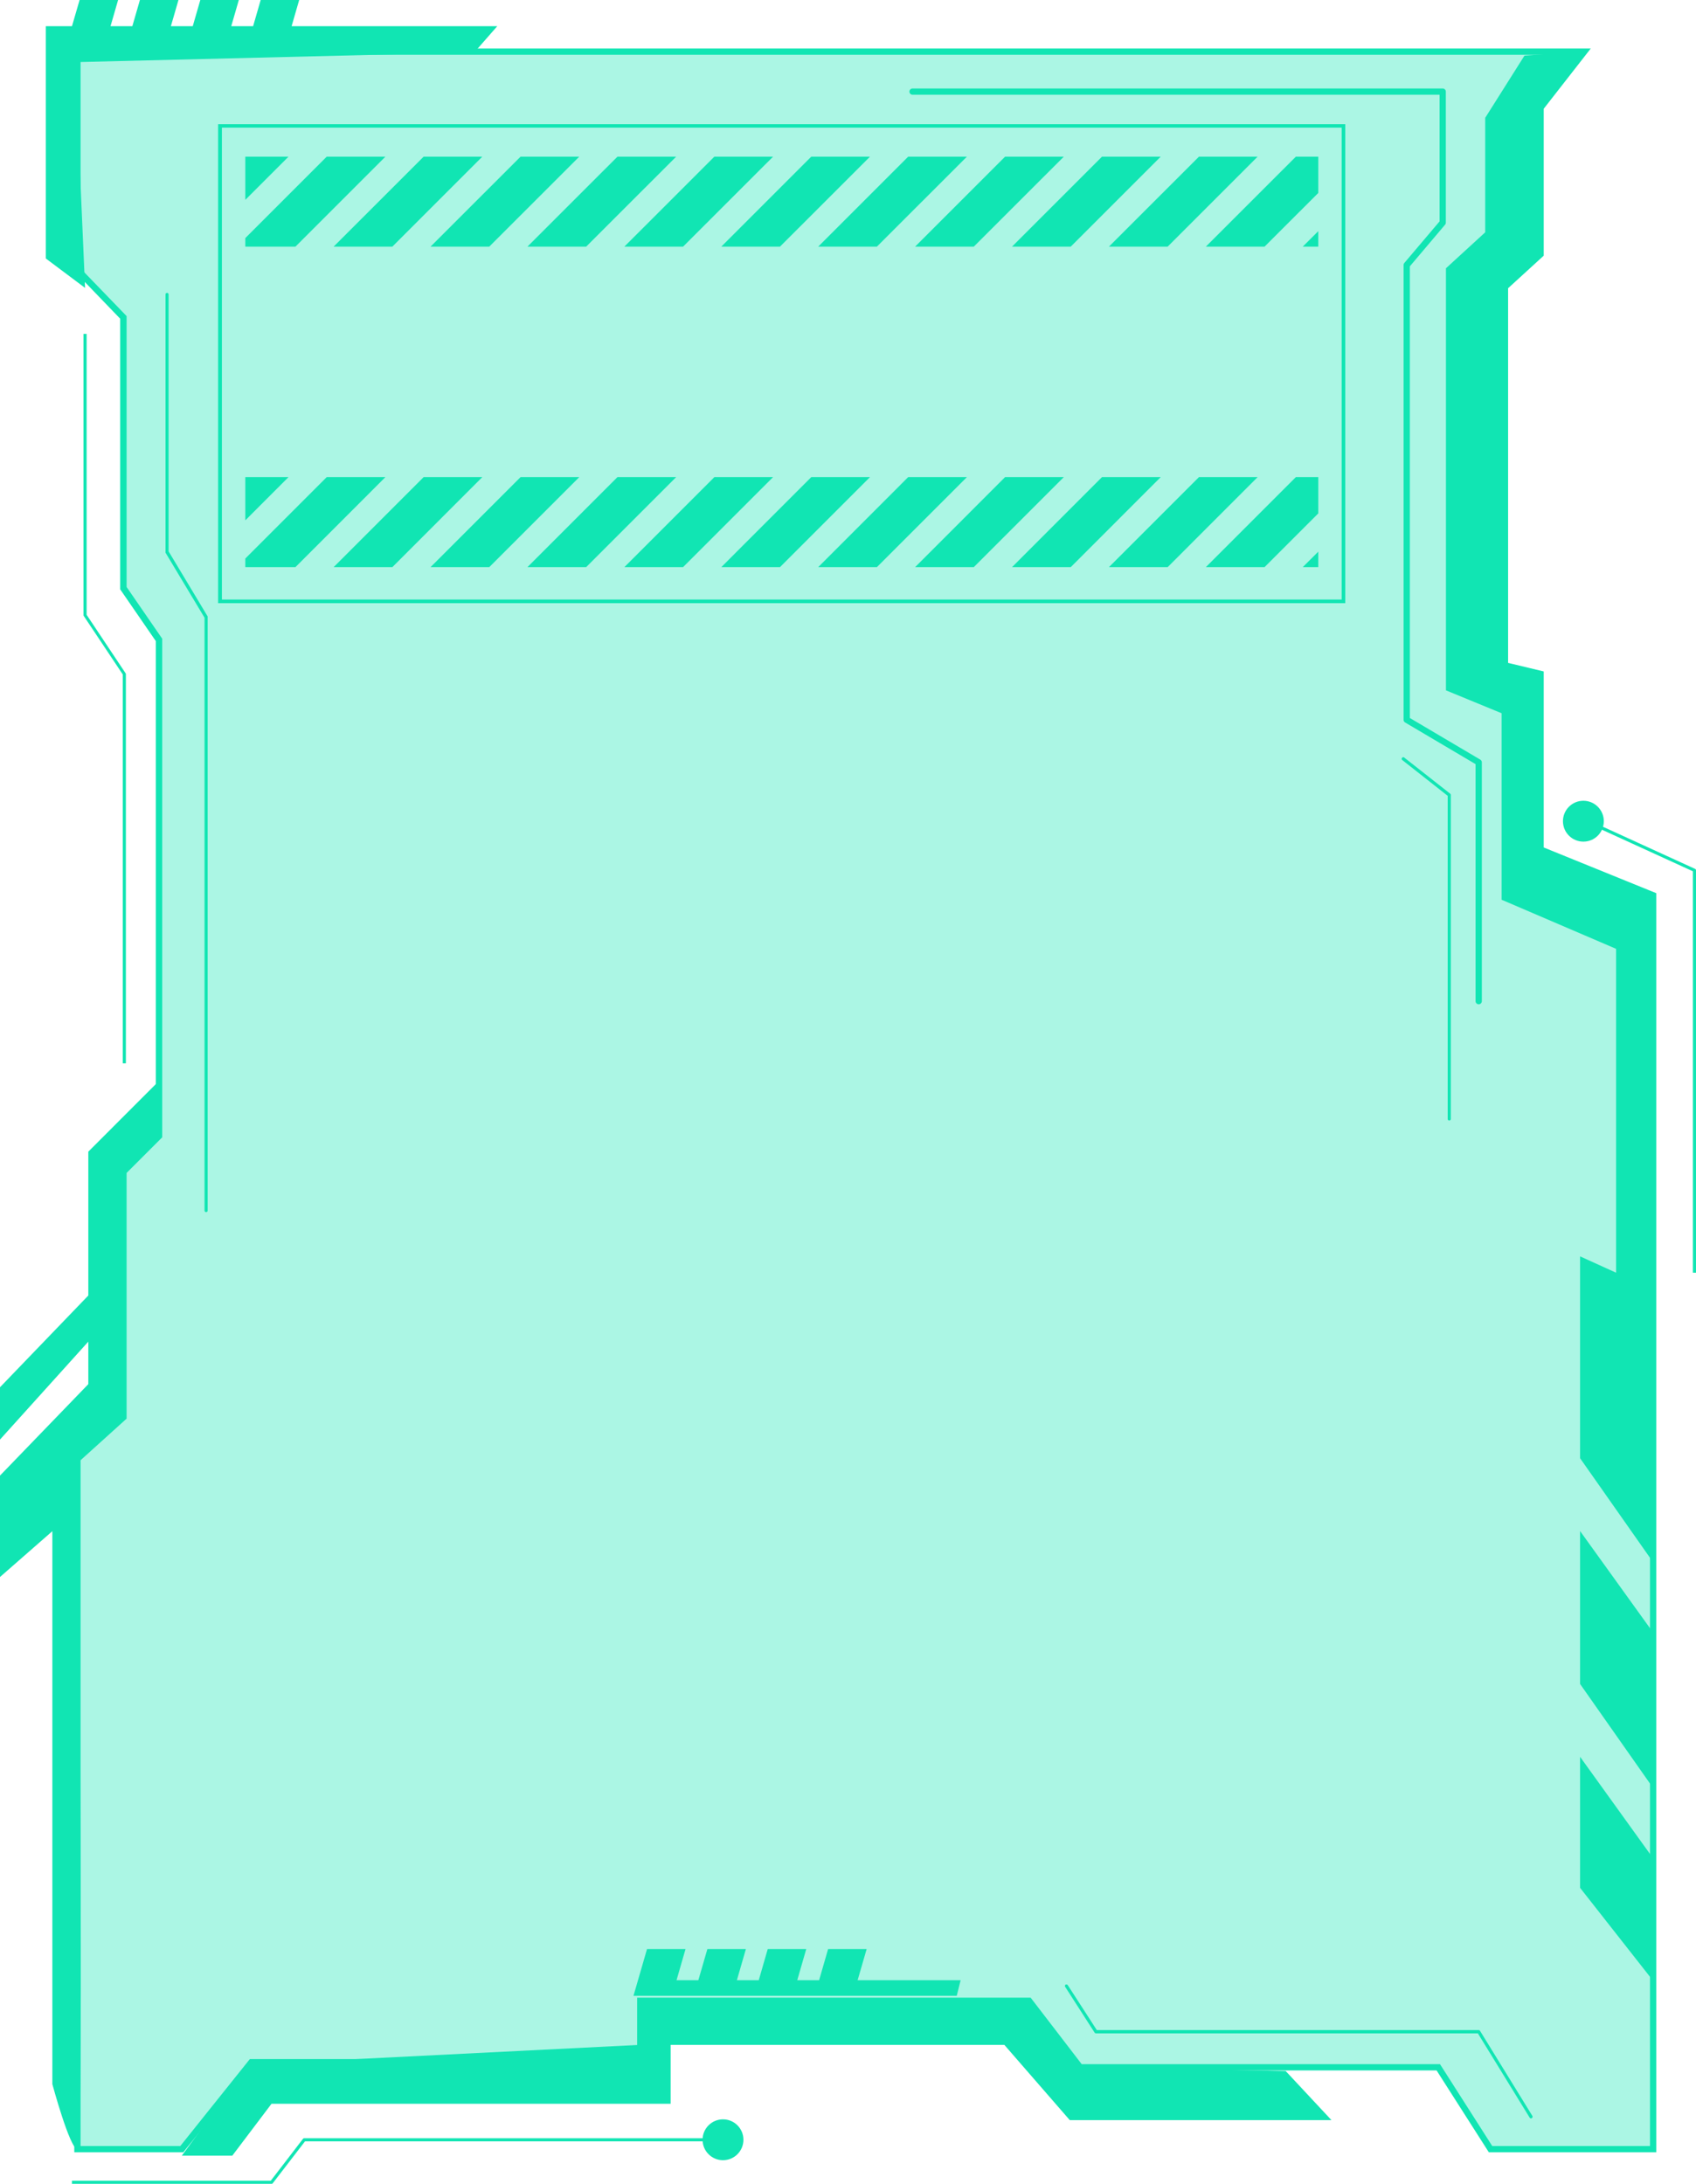 <svg xmlns="http://www.w3.org/2000/svg" viewBox="0 0 381 490.54"><defs><style>.cls-1,.cls-2{fill:#11e5b3;}.cls-1{opacity:0.35;isolation:isolate;}</style></defs><title>category_green</title><g id="Layer_2" data-name="Layer 2"><g id="Layer_1-2" data-name="Layer 1"><g id="Layer_2-2" data-name="Layer 2"><g id="Layer_1-2-2" data-name="Layer 1-2"><polygon class="cls-1" points="346.09 190.83 346.09 151.37 338.04 149.46 338.04 64.41 346.09 57.1 346.09 24.19 355.92 11.54 17.39 11.54 17.39 60.61 27.74 71.31 27.74 132.09 35.78 143.71 35.78 255.19 27.74 263.24 27.74 318.4 17.39 327.66 17.39 482.75 40.84 482.75 56.47 463.21 143.81 463.21 143.81 449.42 231.16 449.42 242.65 464.36 323.1 464.36 334.84 482.75 371.37 482.75 371.37 201.1 346.09 190.83"/><path class="cls-2" d="M372.08,483.45H334.46l-11.74-18.39H242.31l-11.5-14.94H144.52v13.8H56.81L41.18,483.45H16.69V327.34L27,318.09V263l8-8V144l-8-11.62V71.59L16.69,60.89v-50H357.36L346.79,24.43v33l-8,7.31V148.9l8,1.92v39.54l25.29,10.27Zm-36.85-1.4h35.44V201.58l-25.28-10.27V151.93L337.34,150V64.1l8.05-7.31V24l9.09-11.7H18.1v48L28.44,71v60.85l8,11.62v112l-8,8v55.19L18.1,328V482.05H40.5l15.63-19.54h87V448.72h88.4L243,463.66h80.49Z"/><polygon class="cls-2" points="111.71 5.88 65.51 5.88 67.21 0 58.56 0 56.86 5.88 51.95 5.88 53.65 0 45 0 43.3 5.88 38.39 5.88 40.09 0 31.43 0 29.73 5.88 24.83 5.88 26.53 0 17.88 0 16.17 5.88 10.29 5.88 10.29 58.06 19.11 64.67 16.9 13.96 106.56 11.76 111.71 5.88"/><polygon class="cls-2" points="363.05 213.13 363.05 285.88 354.96 282.21 354.96 327.55 371.23 350.72 371.37 201.1 346.09 190.83 346.09 151.37 338.04 149.46 338.04 64.41 346.09 57.1 346.09 24.19 355.92 11.54 342.47 12.49 333.65 26.46 333.65 52.18 324.83 60.26 324.83 155.07 337.33 160.21 337.33 202.1 363.05 213.13"/><polygon class="cls-2" points="354.96 394.62 354.96 424.05 371.13 444.63 371.16 417.13 354.96 394.62"/><polygon class="cls-2" points="371.21 366.49 354.96 343.91 354.96 378.26 371.18 401.36 371.21 366.49"/><path class="cls-2" d="M36,242.52,19.84,258.69V291L0,311.61v11.75l19.84-22v9.55L0,331.45v22.78l11.76-10.29v124.2s3.92,14.52,5.63,14.61,0-155.09,0-155.09l10.35-9.26V263.24l8-8.05Z"/><polygon class="cls-2" points="150.96 448.3 155.87 448.3 164.53 448.3 169.43 448.3 178.09 448.3 183 448.3 191.65 448.3 214.93 448.3 215.8 444.8 192.66 444.8 194.69 437.8 186.03 437.8 184.01 444.8 179.1 444.8 181.12 437.8 172.47 437.8 170.45 444.8 165.54 444.8 167.56 437.8 158.91 437.8 156.88 444.8 151.98 444.8 154 437.8 145.35 437.8 142.31 448.3 144.06 448.3 150.96 448.3"/><polygon class="cls-2" points="288.82 465.2 242.65 464.36 231.16 449.42 143.81 449.42 143.81 459.32 55.85 463.73 40.84 484.22 52.18 484.22 61 472.55 150.66 472.55 150.66 459.32 225.62 459.32 240.32 476.23 299.11 476.23 288.82 465.2"/><path class="cls-2" d="M28.28,238.85h-.7V151.5l-8.76-13.14a.36.36,0,0,1-.06-.2V75h.7v63.1l8.76,13.14a.33.33,0,0,1,.06.19Z"/><path class="cls-2" d="M381,285.88h-.7V195.71l-25.52-11.66.29-.64,25.72,11.76a.35.35,0,0,1,.21.32Z"/><path class="cls-2" d="M61,490.54H16.17v-.7H60.83l7.24-9.42a.37.37,0,0,1,.28-.13h93.33v.7H68.52l-7.24,9.41A.35.35,0,0,1,61,490.54Z"/><circle class="cls-2" cx="162.42" cy="480.64" r="4.59"/><circle class="cls-2" cx="355.7" cy="184.46" r="4.59"/><path class="cls-2" d="M332.18,225.59a.72.72,0,0,1-.7-.7V171.64l-15.82-9.35a.71.71,0,0,1-.35-.61V59.53a.71.71,0,0,1,.17-.46l7.92-9.35V21.28H205a.7.7,0,0,1,0-1.4H324.1a.7.7,0,0,1,.7.7h0V50a.76.76,0,0,1-.16.46l-7.92,9.36V161.28l15.82,9.35a.73.73,0,0,1,.35.61v53.65A.71.71,0,0,1,332.18,225.59Z"/><path class="cls-2" d="M325.57,251.69a.34.34,0,0,1-.35-.33v-72.6l-10.16-8a.36.36,0,0,1-.13-.49.37.37,0,0,1,.49-.14.27.27,0,0,1,.08.07l10.29,8.09a.37.37,0,0,1,.13.28v72.75a.35.35,0,0,1-.33.37Z"/><path class="cls-2" d="M343.94,475.84a.37.37,0,0,1-.3-.16L332,456.74H246.2a.4.4,0,0,1-.3-.17l-6.61-10.28a.35.35,0,0,1,.09-.49h0a.37.37,0,0,1,.49.11L246.39,456h85.79a.36.36,0,0,1,.3.17l11.76,19.11a.35.35,0,0,1-.11.48A.33.33,0,0,1,343.94,475.84Z"/><path class="cls-2" d="M46.3,272.27a.35.35,0,0,1-.35-.35h0V138.75l-8.77-14.61a.54.54,0,0,1,0-.18V66.14a.35.35,0,0,1,.7,0v57.72l8.77,14.61a.54.54,0,0,1,0,.18V271.92A.35.35,0,0,1,46.3,272.27Z"/><polygon class="cls-2" points="55.11 116.88 55.11 107.17 64.81 107.17 55.11 116.88"/><polygon class="cls-2" points="66.37 127.39 55.11 127.39 55.11 125.46 73.4 107.17 86.58 107.17 66.37 127.39"/><polygon class="cls-2" points="88.14 127.39 74.95 127.39 95.17 107.17 108.35 107.17 88.14 127.39"/><polygon class="cls-2" points="109.91 127.39 96.72 127.39 116.94 107.17 130.13 107.17 109.91 127.39"/><polygon class="cls-2" points="131.68 127.39 118.49 127.39 138.71 107.17 151.9 107.17 131.68 127.39"/><polygon class="cls-2" points="153.45 127.39 140.26 127.39 160.48 107.17 173.67 107.17 153.45 127.39"/><polygon class="cls-2" points="175.22 127.39 162.04 127.39 182.25 107.17 195.44 107.17 175.22 127.39"/><polygon class="cls-2" points="196.99 127.39 183.81 127.39 204.02 107.17 217.21 107.17 196.99 127.39"/><polygon class="cls-2" points="218.76 127.39 205.58 127.39 225.79 107.17 238.98 107.17 218.76 127.39"/><polygon class="cls-2" points="240.54 127.39 227.35 127.39 247.56 107.17 260.75 107.17 240.54 127.39"/><polygon class="cls-2" points="262.31 127.39 249.12 127.39 269.34 107.17 282.52 107.17 262.31 127.39"/><polygon class="cls-2" points="284.08 127.39 270.89 127.39 291.11 107.17 296.15 107.17 296.15 115.32 284.08 127.39"/><polygon class="cls-2" points="296.15 127.39 292.66 127.39 296.15 123.91 296.15 127.39"/><polygon class="cls-2" points="55.11 44.89 55.11 35.19 64.81 35.19 55.11 44.89"/><polygon class="cls-2" points="66.37 55.4 55.11 55.4 55.11 53.48 73.4 35.19 86.58 35.19 66.37 55.4"/><polygon class="cls-2" points="88.14 55.4 74.95 55.4 95.17 35.19 108.35 35.19 88.14 55.4"/><polygon class="cls-2" points="109.91 55.4 96.72 55.4 116.94 35.19 130.13 35.19 109.91 55.4"/><polygon class="cls-2" points="131.68 55.4 118.49 55.4 138.71 35.19 151.9 35.19 131.68 55.4"/><polygon class="cls-2" points="153.45 55.4 140.26 55.4 160.48 35.19 173.67 35.19 153.45 55.4"/><polygon class="cls-2" points="175.22 55.4 162.04 55.4 182.25 35.19 195.44 35.19 175.22 55.4"/><polygon class="cls-2" points="196.99 55.4 183.81 55.4 204.02 35.19 217.21 35.19 196.99 55.4"/><polygon class="cls-2" points="218.76 55.4 205.58 55.4 225.79 35.19 238.98 35.19 218.76 55.4"/><polygon class="cls-2" points="240.54 55.4 227.35 55.4 247.56 35.19 260.75 35.19 240.54 55.4"/><polygon class="cls-2" points="262.31 55.4 249.12 55.4 269.34 35.19 282.52 35.19 262.31 55.4"/><polygon class="cls-2" points="284.08 55.4 270.89 55.4 291.11 35.19 296.15 35.19 296.15 43.34 284.08 55.4"/><polygon class="cls-2" points="296.15 55.4 292.66 55.4 296.15 51.92 296.15 55.4"/><path class="cls-2" d="M302.21,135.48H49V27.9H302.21Zm-252.36-.81H301.4v-106H49.85Z"/></g></g></g></g></svg>